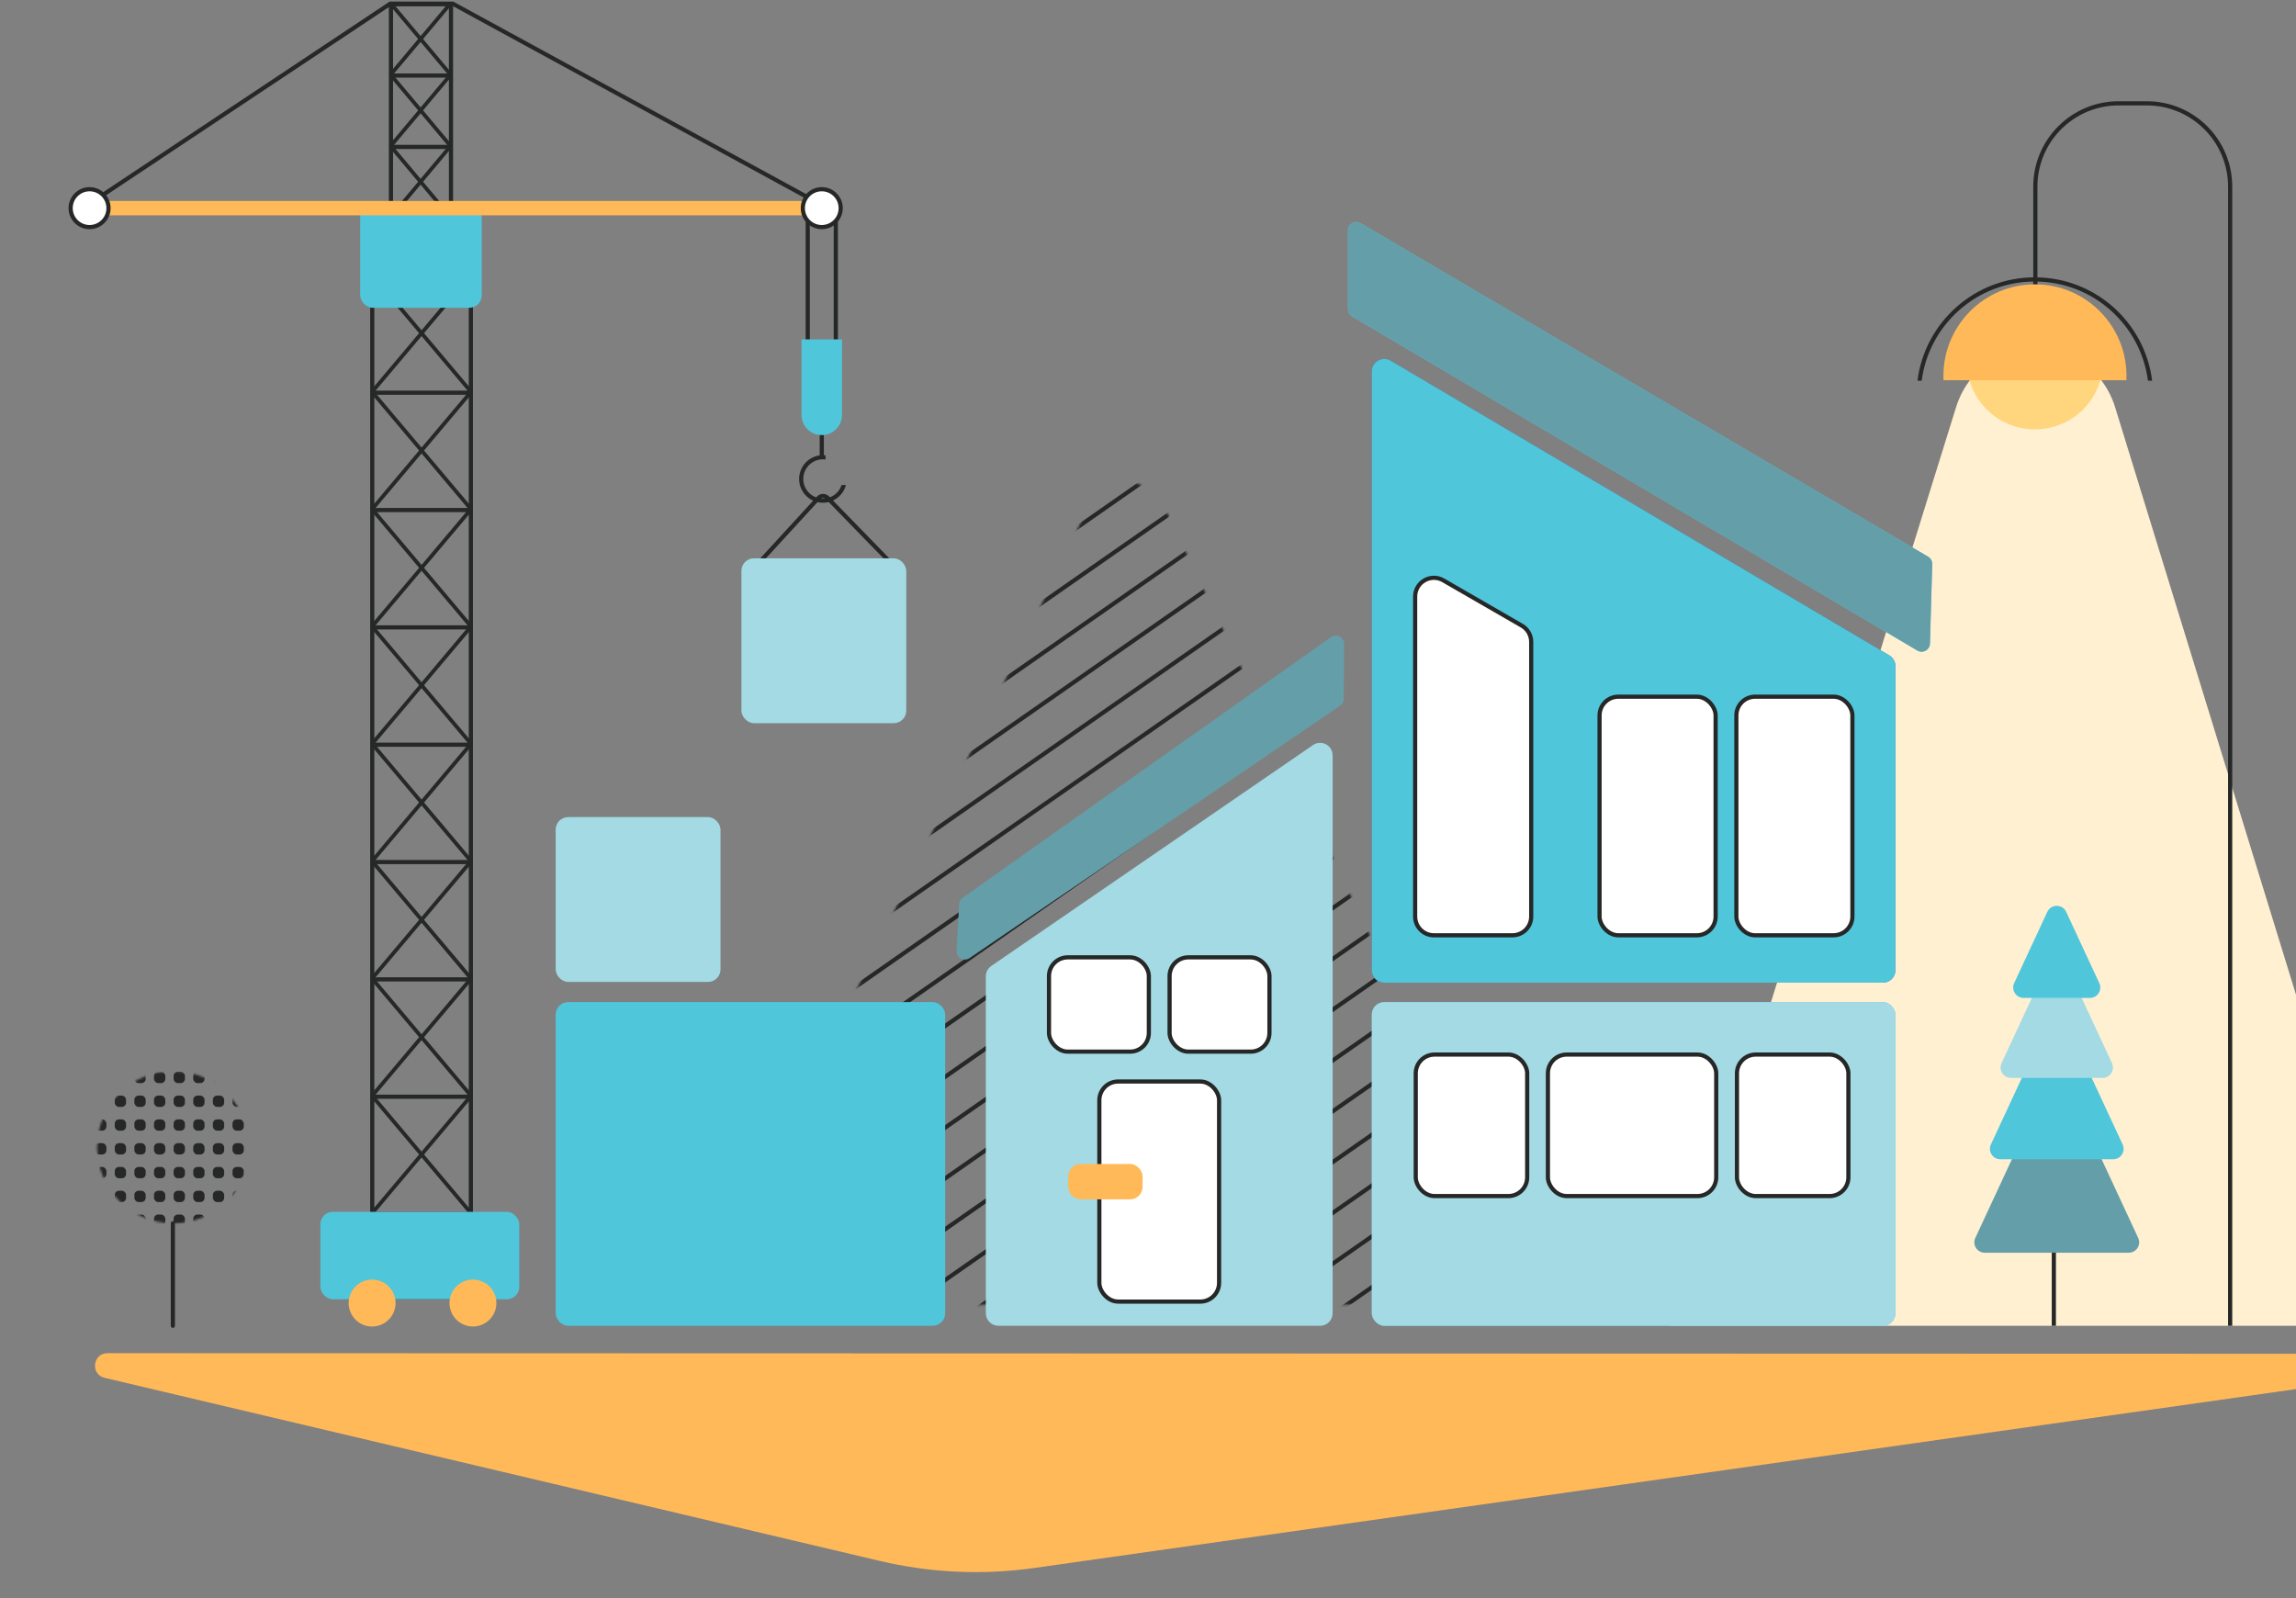 <?xml version="1.0" encoding="UTF-8" standalone="no"?>
<svg width="1102" height="767" viewBox="0 0 1102 767" fill="none" xmlns="http://www.w3.org/2000/svg">
<rect x="0" y="0" width="1102" height="767" fill="#808080" stroke="none"/>
<mask id="mask0_676_720" style="mask-type:alpha" maskUnits="userSpaceOnUse" x="350" y="231" width="381" height="396">
<path d="M522.51 242.792C529.771 227.663 551.311 227.663 558.572 242.792L728.858 597.608C735.23 610.885 725.553 626.262 710.827 626.262H370.255C355.529 626.262 345.853 610.885 352.225 597.608L522.51 242.792Z" fill="#C4C4C4"/>
</mask>
<g mask="url(#mask0_676_720)">
<line x1="171.476" y1="469.816" x2="1090.97" y2="-171.616" stroke="#262727" stroke-width="2" stroke-linecap="round"/>
<line x1="182.918" y1="486.219" x2="1102.42" y2="-155.213" stroke="#262727" stroke-width="2" stroke-linecap="round"/>
<line x1="194.361" y1="502.623" x2="1113.86" y2="-138.81" stroke="#262727" stroke-width="2" stroke-linecap="round"/>
<line x1="205.804" y1="519.026" x2="1125.3" y2="-122.406" stroke="#262727" stroke-width="2" stroke-linecap="round"/>
<line x1="217.246" y1="535.429" x2="1136.74" y2="-106.003" stroke="#262727" stroke-width="2" stroke-linecap="round"/>
<line x1="228.689" y1="551.832" x2="1148.19" y2="-89.6" stroke="#262727" stroke-width="2" stroke-linecap="round"/>
<line x1="240.132" y1="568.235" x2="1159.63" y2="-73.197" stroke="#262727" stroke-width="2" stroke-linecap="round"/>
<line x1="251.574" y1="584.638" x2="1171.07" y2="-56.794" stroke="#262727" stroke-width="2" stroke-linecap="round"/>
<line x1="263.018" y1="601.042" x2="1182.51" y2="-40.391" stroke="#262727" stroke-width="2" stroke-linecap="round"/>
<line x1="274.46" y1="617.445" x2="1193.96" y2="-23.987" stroke="#262727" stroke-width="2" stroke-linecap="round"/>
<line x1="285.902" y1="633.848" x2="1205.4" y2="-7.584" stroke="#262727" stroke-width="2" stroke-linecap="round"/>
<line x1="297.346" y1="650.251" x2="1216.84" y2="8.819" stroke="#262727" stroke-width="2" stroke-linecap="round"/>
<line x1="308.788" y1="666.654" x2="1228.29" y2="25.222" stroke="#262727" stroke-width="2" stroke-linecap="round"/>
<line x1="320.23" y1="683.058" x2="1239.73" y2="41.626" stroke="#262727" stroke-width="2" stroke-linecap="round"/>
<line x1="331.674" y1="699.461" x2="1251.17" y2="58.029" stroke="#262727" stroke-width="2" stroke-linecap="round"/>
<line x1="343.116" y1="715.864" x2="1262.61" y2="74.432" stroke="#262727" stroke-width="2" stroke-linecap="round"/>
<line x1="354.559" y1="732.267" x2="1274.06" y2="90.835" stroke="#262727" stroke-width="2" stroke-linecap="round"/>
<line x1="366.002" y1="748.67" x2="1285.5" y2="107.238" stroke="#262727" stroke-width="2" stroke-linecap="round"/>
<line x1="377.444" y1="765.074" x2="1296.94" y2="123.641" stroke="#262727" stroke-width="2" stroke-linecap="round"/>
<line x1="388.887" y1="781.477" x2="1308.38" y2="140.045" stroke="#262727" stroke-width="2" stroke-linecap="round"/>
<line x1="400.33" y1="797.88" x2="1319.83" y2="156.448" stroke="#262727" stroke-width="2" stroke-linecap="round"/>
<line x1="411.772" y1="814.283" x2="1331.27" y2="172.851" stroke="#262727" stroke-width="2" stroke-linecap="round"/>
<line x1="423.215" y1="830.686" x2="1342.71" y2="189.254" stroke="#262727" stroke-width="2" stroke-linecap="round"/>
<line x1="434.658" y1="847.09" x2="1354.16" y2="205.657" stroke="#262727" stroke-width="2" stroke-linecap="round"/>
</g>
<path d="M364.205 270.212L392.829 239.025C393.994 237.755 395.987 237.726 397.189 238.961L427.927 270.54" stroke="#262727" stroke-width="2"/>
<path d="M473.159 468.597C473.159 466.62 474.133 464.77 475.763 463.65L630.218 357.588C634.2 354.854 639.615 357.705 639.615 362.534V630.336C639.615 633.65 636.928 636.336 633.615 636.336H479.159C475.845 636.336 473.159 633.65 473.159 630.336V468.597Z" fill="#A3DAE4"/>
<rect x="527.651" y="519.093" width="57.468" height="105.629" rx="9" fill="white" stroke="#262727" stroke-width="2"/>
<rect x="503.479" y="459.502" width="47.931" height="45.254" rx="9" fill="white" stroke="#262727" stroke-width="2"/>
<rect x="561.364" y="459.502" width="47.931" height="45.254" rx="9" fill="white" stroke="#262727" stroke-width="2"/>
<rect x="512.682" y="558.656" width="35.724" height="17.011" rx="6" fill="#FFB958"/>
<path d="M645.104 309.117C645.119 305.863 641.45 303.954 638.794 305.833L462.06 430.886C461.064 431.59 460.445 432.71 460.376 433.927L459.119 456.32C458.934 459.631 462.625 461.717 465.365 459.85L643.236 338.674C644.324 337.933 644.978 336.704 644.984 335.387L645.104 309.117Z" fill="#649FA9"/>
<path d="M938.817 195.525C950.497 157.976 1003.67 158.053 1015.24 195.637L1150.92 636.337H801.692L938.817 195.525Z" fill="#FFF0D1"/>
<path d="M1070.4 636.337V89.595C1070.4 67.503 1052.5 49.595 1030.4 49.595H1016.89C994.797 49.595 976.889 67.503 976.889 89.595V167.484" stroke="#262727" stroke-width="2"/>
<circle cx="976.709" cy="173.384" r="32.719" fill="#FFD67E"/>
<path fill-rule="evenodd" clip-rule="evenodd" d="M1020.59 182.502C1020.62 181.807 1020.64 181.107 1020.64 180.404C1020.64 156.141 1000.97 136.473 976.709 136.473C952.446 136.473 932.777 156.141 932.777 180.404C932.777 181.107 932.794 181.807 932.827 182.502H1020.59Z" fill="#FFB958"/>
<path fill-rule="evenodd" clip-rule="evenodd" d="M1030.95 182.722C1027.44 155.856 1004.47 135.11 976.644 135.11C948.822 135.11 925.845 155.856 922.34 182.722H920.323C923.842 154.748 947.716 133.11 976.644 133.11C1005.57 133.11 1029.45 154.748 1032.96 182.722H1030.95Z" fill="#262727"/>
<path d="M985.773 636.336L985.774 546.364" stroke="#262727" stroke-width="2"/>
<path d="M982.64 519.837C984.432 515.98 989.915 515.981 991.708 519.837L1026.26 594.162C1027.8 597.477 1025.38 601.27 1021.73 601.27H952.619C948.964 601.27 946.545 597.477 948.085 594.162L982.64 519.837Z" fill="#649FA9"/>
<path d="M982.644 491.05C984.437 487.194 989.919 487.194 991.712 491.05L1018.79 549.304C1020.34 552.618 1017.92 556.412 1014.26 556.412H960.095C956.44 556.412 954.02 552.618 955.561 549.304L982.644 491.05Z" fill="#50C6DB"/>
<path d="M982.643 463.03C984.436 459.174 989.918 459.174 991.711 463.03L1013.67 510.257C1015.21 513.571 1012.79 517.364 1009.13 517.364H965.221C961.566 517.364 959.146 513.571 960.687 510.257L982.643 463.03Z" fill="#A3DAE4"/>
<path d="M982.634 437.667C984.427 433.81 989.91 433.81 991.702 437.667L1007.6 471.872C1009.15 475.186 1006.73 478.98 1003.07 478.98H971.266C967.611 478.98 965.191 475.186 966.732 471.872L982.634 437.667Z" fill="#50C6DB"/>
<rect x="266.713" y="480.976" width="186.946" height="155.362" rx="6" fill="#50C6DB"/>
<rect x="266.705" y="392.18" width="79.119" height="79.119" rx="6" fill="#A3DAE4"/>
<rect x="355.859" y="267.982" width="79.119" height="79.119" rx="6" fill="#A3DAE4"/>
<rect x="658.419" y="480.976" width="251.318" height="155.362" rx="6" fill="#50C6DB"/>
<path d="M658.419 178.289C658.419 173.643 663.472 170.76 667.472 173.124L906.79 314.563C908.616 315.643 909.737 317.607 909.737 319.728V465.667C909.737 468.98 907.051 471.667 903.737 471.667H664.419C661.105 471.667 658.419 468.98 658.419 465.667V178.289Z" fill="#4869A7"/>
<path d="M646.98 110.565C646.98 107.472 650.34 105.55 653.007 107.117L925.427 267.197C926.685 267.936 927.44 269.301 927.399 270.759L926.311 308.916C926.224 311.961 922.9 313.796 920.277 312.245L648.945 151.861C647.727 151.141 646.98 149.832 646.98 148.418L646.98 110.565Z" fill="#50C6DB"/>
<rect x="767.734" y="334.39" width="55.699" height="114.521" rx="9" fill="white" stroke="#262727" stroke-width="2"/>
<path d="M679.221 286.342C679.221 279.415 686.719 275.084 692.719 278.546L730.421 300.3C733.207 301.907 734.923 304.879 734.923 308.095V439.914C734.923 444.884 730.894 448.914 725.923 448.914H688.224C683.254 448.914 679.224 444.884 679.224 439.914L679.221 286.342Z" fill="white" stroke="#262727" stroke-width="2"/>
<rect x="833.393" y="334.39" width="55.699" height="114.521" rx="9" fill="white" stroke="#262727" stroke-width="2"/>
<rect x="679.509" y="506.161" width="53.483" height="67.912" rx="9" fill="white" stroke="#262727" stroke-width="2"/>
<rect x="833.681" y="506.161" width="53.483" height="67.912" rx="9" fill="white" stroke="#262727" stroke-width="2"/>
<rect x="742.941" y="506.161" width="80.783" height="67.912" rx="9" fill="white" stroke="#262727" stroke-width="2"/>
<rect x="658.419" y="480.976" width="251.318" height="155.362" rx="6" fill="#A3DAE4"/>
<path d="M658.419 178.289C658.419 173.643 663.472 170.76 667.472 173.124L906.79 314.563C908.616 315.643 909.737 317.607 909.737 319.728V465.667C909.737 468.98 907.051 471.667 903.737 471.667H664.419C661.105 471.667 658.419 468.98 658.419 465.667V178.289Z" fill="#50C6DB"/>
<path d="M646.98 110.565C646.98 107.472 650.34 105.55 653.007 107.117L925.427 267.197C926.685 267.936 927.44 269.301 927.399 270.759L926.311 308.916C926.224 311.961 922.9 313.796 920.277 312.245L648.945 151.861C647.727 151.141 646.98 149.832 646.98 148.418L646.98 110.565Z" fill="#649FA9"/>
<rect x="767.734" y="334.39" width="55.699" height="114.521" rx="9" fill="white" stroke="#262727" stroke-width="2"/>
<path d="M679.221 286.342C679.221 279.415 686.719 275.084 692.719 278.546L730.421 300.3C733.207 301.907 734.923 304.879 734.923 308.095V439.914C734.923 444.884 730.894 448.914 725.923 448.914H688.224C683.254 448.914 679.224 444.884 679.224 439.914L679.221 286.342Z" fill="white" stroke="#262727" stroke-width="2"/>
<rect x="833.393" y="334.39" width="55.699" height="114.521" rx="9" fill="white" stroke="#262727" stroke-width="2"/>
<rect x="679.509" y="506.161" width="53.483" height="67.912" rx="9" fill="white" stroke="#262727" stroke-width="2"/>
<rect x="833.681" y="506.161" width="53.483" height="67.912" rx="9" fill="white" stroke="#262727" stroke-width="2"/>
<rect x="742.941" y="506.161" width="80.783" height="67.912" rx="9" fill="white" stroke="#262727" stroke-width="2"/>
<path d="M82.97 636.338L82.972 587.168" stroke="#262727" stroke-width="2" stroke-linecap="round"/>
<mask id="mask1_676_720" style="mask-type:alpha" maskUnits="userSpaceOnUse" x="46" y="514" width="74" height="74">
<circle cx="83.145" cy="550.612" r="36.556" fill="#8CE1E7"/>
</mask>
<g mask="url(#mask1_676_720)">
<rect x="45.658" y="514.429" width="5.419" height="5.419" rx="2" fill="#262727"/>
<rect x="55.078" y="514.429" width="5.419" height="5.419" rx="2" fill="#262727"/>
<rect x="64.497" y="514.429" width="5.419" height="5.419" rx="2" fill="#262727"/>
<rect x="73.917" y="514.429" width="5.419" height="5.419" rx="2" fill="#262727"/>
<rect x="83.336" y="514.429" width="5.419" height="5.419" rx="2" fill="#262727"/>
<rect x="92.756" y="514.429" width="5.419" height="5.419" rx="2" fill="#262727"/>
<rect x="102.175" y="514.429" width="5.419" height="5.419" rx="2" fill="#262727"/>
<rect x="111.595" y="514.429" width="5.419" height="5.419" rx="2" fill="#262727"/>
<rect x="45.658" y="525.849" width="5.419" height="5.419" rx="2" fill="#262727"/>
<rect x="55.078" y="525.849" width="5.419" height="5.419" rx="2" fill="#262727"/>
<rect x="64.497" y="525.849" width="5.419" height="5.419" rx="2" fill="#262727"/>
<rect x="73.917" y="525.849" width="5.419" height="5.419" rx="2" fill="#262727"/>
<rect x="83.336" y="525.849" width="5.419" height="5.419" rx="2" fill="#262727"/>
<rect x="92.756" y="525.849" width="5.419" height="5.419" rx="2" fill="#262727"/>
<rect x="102.175" y="525.849" width="5.419" height="5.419" rx="2" fill="#262727"/>
<rect x="111.595" y="525.849" width="5.419" height="5.419" rx="2" fill="#262727"/>
<rect x="45.658" y="537.268" width="5.419" height="5.419" rx="2" fill="#262727"/>
<rect x="55.078" y="537.268" width="5.419" height="5.419" rx="2" fill="#262727"/>
<rect x="64.497" y="537.268" width="5.419" height="5.419" rx="2" fill="#262727"/>
<rect x="73.917" y="537.268" width="5.419" height="5.419" rx="2" fill="#262727"/>
<rect x="83.336" y="537.268" width="5.419" height="5.419" rx="2" fill="#262727"/>
<rect x="92.756" y="537.268" width="5.419" height="5.419" rx="2" fill="#262727"/>
<rect x="102.175" y="537.268" width="5.419" height="5.419" rx="2" fill="#262727"/>
<rect x="111.595" y="537.268" width="5.419" height="5.419" rx="2" fill="#262727"/>
<rect x="45.658" y="548.688" width="5.419" height="5.419" rx="2" fill="#262727"/>
<rect x="55.078" y="548.688" width="5.419" height="5.419" rx="2" fill="#262727"/>
<rect x="64.497" y="548.688" width="5.419" height="5.419" rx="2" fill="#262727"/>
<rect x="73.917" y="548.688" width="5.419" height="5.419" rx="2" fill="#262727"/>
<rect x="83.336" y="548.688" width="5.419" height="5.419" rx="2" fill="#262727"/>
<rect x="92.756" y="548.688" width="5.419" height="5.419" rx="2" fill="#262727"/>
<rect x="102.175" y="548.688" width="5.419" height="5.419" rx="2" fill="#262727"/>
<rect x="111.595" y="548.688" width="5.419" height="5.419" rx="2" fill="#262727"/>
<rect x="45.658" y="560.107" width="5.419" height="5.419" rx="2" fill="#262727"/>
<rect x="55.078" y="560.107" width="5.419" height="5.419" rx="2" fill="#262727"/>
<rect x="64.497" y="560.107" width="5.419" height="5.419" rx="2" fill="#262727"/>
<rect x="73.917" y="560.107" width="5.419" height="5.419" rx="2" fill="#262727"/>
<rect x="83.336" y="560.107" width="5.419" height="5.419" rx="2" fill="#262727"/>
<rect x="92.756" y="560.107" width="5.419" height="5.419" rx="2" fill="#262727"/>
<rect x="102.175" y="560.107" width="5.419" height="5.419" rx="2" fill="#262727"/>
<rect x="111.595" y="560.107" width="5.419" height="5.419" rx="2" fill="#262727"/>
<rect x="45.658" y="571.526" width="5.419" height="5.419" rx="2" fill="#262727"/>
<rect x="55.078" y="571.526" width="5.419" height="5.419" rx="2" fill="#262727"/>
<rect x="64.497" y="571.526" width="5.419" height="5.419" rx="2" fill="#262727"/>
<rect x="73.917" y="571.526" width="5.419" height="5.419" rx="2" fill="#262727"/>
<rect x="83.336" y="571.526" width="5.419" height="5.419" rx="2" fill="#262727"/>
<rect x="92.756" y="571.526" width="5.419" height="5.419" rx="2" fill="#262727"/>
<rect x="102.175" y="571.526" width="5.419" height="5.419" rx="2" fill="#262727"/>
<rect x="111.595" y="571.526" width="5.419" height="5.419" rx="2" fill="#262727"/>
<rect x="45.658" y="582.946" width="5.419" height="5.419" rx="2" fill="#262727"/>
<rect x="55.078" y="582.946" width="5.419" height="5.419" rx="2" fill="#262727"/>
<rect x="64.497" y="582.946" width="5.419" height="5.419" rx="2" fill="#262727"/>
<rect x="73.917" y="582.946" width="5.419" height="5.419" rx="2" fill="#262727"/>
<rect x="83.336" y="582.946" width="5.419" height="5.419" rx="2" fill="#262727"/>
<rect x="92.756" y="582.946" width="5.419" height="5.419" rx="2" fill="#262727"/>
<rect x="102.175" y="582.946" width="5.419" height="5.419" rx="2" fill="#262727"/>
<rect x="111.595" y="582.946" width="5.419" height="5.419" rx="2" fill="#262727"/>
</g>
<path d="M496.375 752.582C471.7 756.079 446.588 754.934 422.333 749.206L50.228 661.318C43.295 659.681 44.486 649.477 51.609 649.479L1221.46 649.802L496.375 752.582Z" fill="#FFB958"/>
<rect x="387.682" y="100.907" width="13.478" height="82.451" stroke="#262727" stroke-width="2"/>
<path d="M42.256 98.277L187.309 1.759H217.293L394.204 98.277" stroke="#262727" stroke-width="2"/>
<rect x="178.667" y="132.24" width="47.333" height="490.376" stroke="#262727" stroke-width="2"/>
<line y1="-1" x2="73.655" y2="-1" transform="matrix(0.645 0.765 -0.424 0.906 178.598 133.168)" stroke="#262727" stroke-width="2"/>
<line y1="-1" x2="73.655" y2="-1" transform="matrix(-0.645 0.765 0.424 0.906 226.069 133.168)" stroke="#262727" stroke-width="2"/>
<line x1="178.598" y1="188.485" x2="226.069" y2="188.485" stroke="#262727" stroke-width="2"/>
<line y1="-1" x2="73.655" y2="-1" transform="matrix(0.645 0.765 -0.424 0.906 178.598 189.485)" stroke="#262727" stroke-width="2"/>
<line y1="-1" x2="73.655" y2="-1" transform="matrix(-0.645 0.765 0.424 0.906 226.069 189.485)" stroke="#262727" stroke-width="2"/>
<line x1="178.598" y1="244.802" x2="226.069" y2="244.802" stroke="#262727" stroke-width="2"/>
<line y1="-1" x2="73.655" y2="-1" transform="matrix(0.645 0.765 -0.424 0.906 178.598 245.802)" stroke="#262727" stroke-width="2"/>
<line y1="-1" x2="73.655" y2="-1" transform="matrix(-0.645 0.765 0.424 0.906 226.069 245.802)" stroke="#262727" stroke-width="2"/>
<line x1="178.598" y1="301.119" x2="226.069" y2="301.119" stroke="#262727" stroke-width="2"/>
<line y1="-1" x2="73.655" y2="-1" transform="matrix(0.645 0.765 -0.424 0.906 178.598 302.119)" stroke="#262727" stroke-width="2"/>
<line y1="-1" x2="73.655" y2="-1" transform="matrix(-0.645 0.765 0.424 0.906 226.069 302.119)" stroke="#262727" stroke-width="2"/>
<line x1="178.598" y1="357.436" x2="226.069" y2="357.436" stroke="#262727" stroke-width="2"/>
<line y1="-1" x2="73.655" y2="-1" transform="matrix(0.645 0.765 -0.424 0.906 178.598 358.436)" stroke="#262727" stroke-width="2"/>
<line y1="-1" x2="73.655" y2="-1" transform="matrix(-0.645 0.765 0.424 0.906 226.069 358.436)" stroke="#262727" stroke-width="2"/>
<line x1="178.598" y1="413.752" x2="226.069" y2="413.752" stroke="#262727" stroke-width="2"/>
<line y1="-1" x2="73.655" y2="-1" transform="matrix(0.645 0.765 -0.424 0.906 178.598 414.752)" stroke="#262727" stroke-width="2"/>
<line y1="-1" x2="73.655" y2="-1" transform="matrix(-0.645 0.765 0.424 0.906 226.069 414.752)" stroke="#262727" stroke-width="2"/>
<line x1="178.598" y1="470.069" x2="226.069" y2="470.069" stroke="#262727" stroke-width="2"/>
<line y1="-1" x2="73.655" y2="-1" transform="matrix(0.645 0.765 -0.424 0.906 178.598 471.069)" stroke="#262727" stroke-width="2"/>
<line y1="-1" x2="73.655" y2="-1" transform="matrix(-0.645 0.765 0.424 0.906 226.069 471.069)" stroke="#262727" stroke-width="2"/>
<line x1="178.598" y1="526.386" x2="226.069" y2="526.386" stroke="#262727" stroke-width="2"/>
<line y1="-1" x2="73.655" y2="-1" transform="matrix(0.645 0.765 -0.424 0.906 178.598 527.386)" stroke="#262727" stroke-width="2"/>
<line y1="-1" x2="73.655" y2="-1" transform="matrix(-0.645 0.765 0.424 0.906 226.069 527.386)" stroke="#262727" stroke-width="2"/>
<line x1="178.598" y1="582.703" x2="226.069" y2="582.703" stroke="#262727" stroke-width="2"/>
<rect x="187.646" y="2.008" width="28.814" height="95.514" stroke="#262727" stroke-width="2"/>
<line y1="-1" x2="44.75" y2="-1" transform="matrix(0.643 0.765 -0.423 0.906 187.476 3.007)" stroke="#262727" stroke-width="2"/>
<line y1="-1" x2="44.75" y2="-1" transform="matrix(-0.643 0.765 0.423 0.906 216.271 3.007)" stroke="#262727" stroke-width="2"/>
<line x1="187.476" y1="36.261" x2="216.271" y2="36.261" stroke="#262727" stroke-width="2"/>
<line y1="-1" x2="44.75" y2="-1" transform="matrix(0.643 0.765 -0.423 0.906 187.476 37.261)" stroke="#262727" stroke-width="2"/>
<line y1="-1" x2="44.75" y2="-1" transform="matrix(-0.643 0.765 0.423 0.906 216.271 37.261)" stroke="#262727" stroke-width="2"/>
<line x1="187.476" y1="70.515" x2="216.271" y2="70.515" stroke="#262727" stroke-width="2"/>
<line y1="-1" x2="44.75" y2="-1" transform="matrix(0.643 0.765 -0.423 0.906 187.476 71.515)" stroke="#262727" stroke-width="2"/>
<line y1="-1" x2="44.75" y2="-1" transform="matrix(-0.643 0.765 0.423 0.906 216.271 71.515)" stroke="#262727" stroke-width="2"/>
<line x1="187.476" y1="104.77" x2="216.271" y2="104.77" stroke="#262727" stroke-width="2"/>
<rect x="172.88" y="98.409" width="58.346" height="49.325" rx="6" fill="#50C6DB"/>
<rect x="33.132" y="96.459" width="367.972" height="6.896" rx="3.448" fill="#FFB958"/>
<circle cx="42.993" cy="99.907" r="9.087" fill="white" stroke="#262727" stroke-width="2"/>
<circle cx="394.421" cy="99.907" r="9.087" fill="white" stroke="#262727" stroke-width="2"/>
<path d="M384.697 162.875H404.144V199.115C404.144 204.485 399.791 208.839 394.421 208.839C389.051 208.839 384.697 204.485 384.697 199.115V162.875Z" fill="#50C6DB"/>
<path d="M394.422 208.839L394.422 219.363" stroke="#262727" stroke-width="2"/>
<path fill-rule="evenodd" clip-rule="evenodd" d="M396.227 218.523C395.816 218.478 395.398 218.455 394.975 218.455C388.665 218.455 383.549 223.571 383.549 229.882C383.549 236.192 388.665 241.308 394.975 241.308C400.281 241.308 404.741 237.693 406.028 232.791H403.944C402.718 236.573 399.166 239.308 394.975 239.308C389.769 239.308 385.549 235.088 385.549 229.882C385.549 224.675 389.769 220.455 394.975 220.455C395.4 220.455 395.817 220.483 396.227 220.537V218.523Z" fill="#262727"/>
<rect x="153.766" y="581.637" width="95.48" height="41.979" rx="6" fill="#50C6DB"/>
<circle cx="227" cy="625.427" r="11.26" fill="#FFB958"/>
<circle cx="178.598" cy="625.427" r="11.26" fill="#FFB958"/>
</svg>
